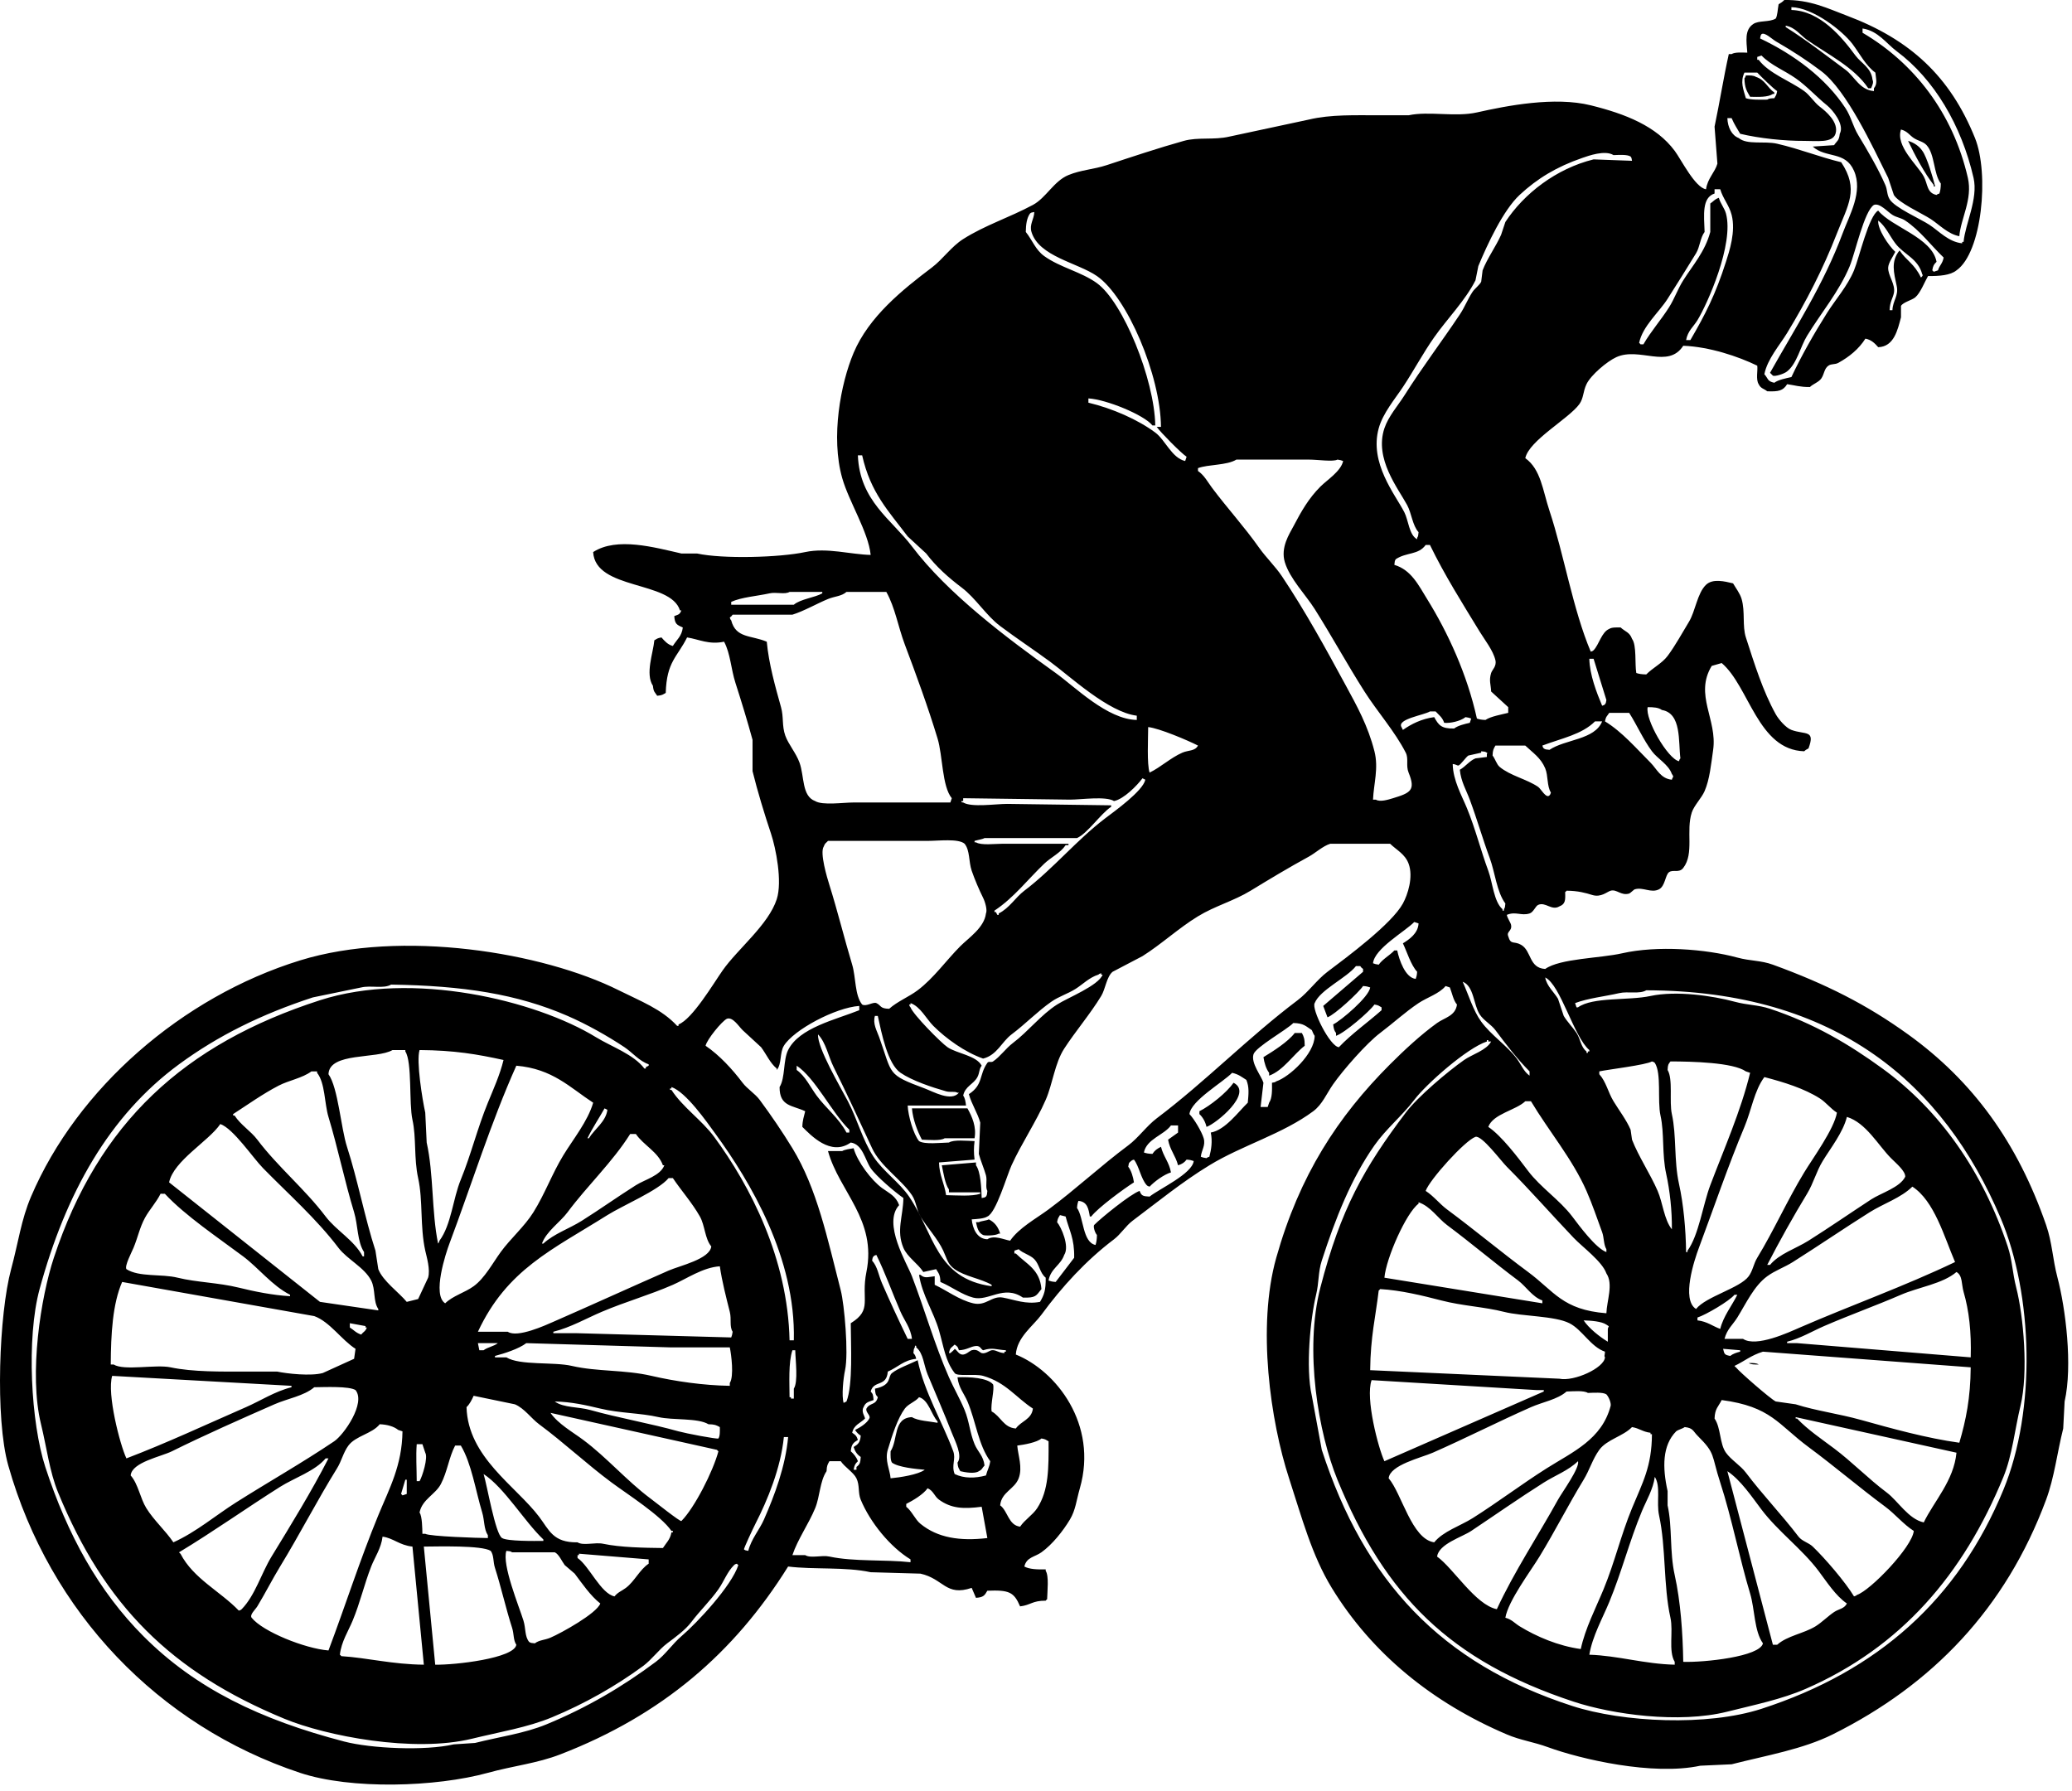 <?xml version="1.0" encoding="UTF-8" standalone="no"?>
<!DOCTYPE svg PUBLIC "-//W3C//DTD SVG 1.1//EN" "http://www.w3.org/Graphics/SVG/1.1/DTD/svg11.dtd">
<svg width="100%" height="100%" viewBox="0 0 288 249" version="1.1" xmlns="http://www.w3.org/2000/svg" xmlns:xlink="http://www.w3.org/1999/xlink" xml:space="preserve" xmlns:serif="http://www.serif.com/" style="fill-rule:evenodd;clip-rule:evenodd;stroke-linejoin:round;stroke-miterlimit:1.414;">
    <g transform="matrix(1,0,0,1,-655.824,-335.34)">
        <path d="M776.845,412.473C776.514,409.256 773.824,405.082 772.889,401.794C771.275,396.11 772.671,388.655 774.471,384.391C776.594,379.364 781.244,375.625 785.35,372.525C786.875,371.374 788.049,369.618 789.703,368.57C792.75,366.636 796.106,365.588 799.395,363.823C801.225,362.841 802.31,360.5 804.339,359.67C806.128,358.939 807.804,358.904 809.68,358.286C813.095,357.161 816.849,355.906 820.362,354.924C822.36,354.365 824.517,354.835 826.691,354.33C830.382,353.539 834.076,352.748 837.767,351.957C840.791,351.234 844.175,351.364 847.658,351.364C848.976,351.364 850.296,351.364 851.614,351.364C854.437,350.755 858.107,351.643 861.108,350.968C865.308,350.024 871.913,348.736 876.932,349.979C881.776,351.178 886.044,352.87 888.603,356.308C889.505,357.521 891.437,361.425 892.955,361.647C893.166,360.127 894.199,359.296 894.537,358.087C894.406,356.373 894.273,354.659 894.141,352.945C894.878,349.438 895.4,346.076 896.12,342.859C896.252,342.859 896.384,342.859 896.516,342.859C896.941,342.575 897.961,342.639 898.692,342.661C898.564,341.008 898.309,339.524 899.483,338.705C900.248,338.138 901.785,338.462 902.647,337.914C902.893,337.504 902.906,336.671 903.043,335.936C903.332,335.768 903.609,335.578 903.834,335.343C907.404,335.269 909.917,336.533 912.537,337.519C921.312,340.819 926.878,345.945 930.34,354.527C932.339,359.485 931.324,370.441 927.768,372.919C926.911,373.616 925.364,373.725 923.812,373.71C923.334,374.53 922.757,376.069 922.032,376.676C921.569,377.064 920.335,377.353 920.054,377.863C920.054,378.39 920.054,378.917 920.054,379.445C919.595,381.17 919.092,383.535 916.889,383.598C916.42,383.075 915.954,382.572 915.109,382.411C914.184,383.865 912.872,384.932 911.351,385.773C910.858,386.046 910.399,385.869 909.966,386.169C909.37,386.582 909.399,387.339 908.977,387.949C908.62,388.467 907.844,388.698 907.395,389.136C906.03,389.151 905.309,388.892 904.23,388.74C903.657,389.663 903.043,389.786 901.461,389.728C900.973,389.335 900.57,389.362 900.273,388.74C899.853,388.085 900.173,386.825 900.076,386.169C897.433,384.887 893.459,383.543 889.79,383.4C887.688,386.654 883.702,383.527 880.493,384.982C879.198,385.569 876.946,387.473 876.34,388.74C875.841,389.781 875.957,390.665 875.351,391.509C873.898,393.529 868.354,396.554 867.834,399.024C870.003,400.573 870.256,403.507 871.197,406.341C873.209,412.404 874.449,420.053 876.932,425.92C877.28,425.795 877.124,425.882 877.328,425.722C878.094,424.935 878.436,423.193 879.504,422.756C879.838,422.53 880.473,422.545 881.086,422.558C881.711,423.138 882.347,423.215 882.669,424.14C883.335,425.018 883.039,427.665 883.263,428.886C883.634,429.016 884.036,429.074 884.648,429.084C885.546,428.171 886.844,427.545 887.615,426.513C888.704,425.056 889.647,423.302 890.583,421.767C891.484,420.287 891.729,417.801 892.956,416.625C893.894,415.726 895.555,416.15 896.714,416.427C897.09,417.083 897.671,417.809 897.902,418.603C898.416,420.374 897.976,422.338 898.495,423.943C899.698,427.665 900.866,431.422 902.648,434.622C903.034,435.314 904.039,436.509 904.825,436.798C906.738,437.502 908.183,436.733 907.198,439.369C906.95,439.497 906.789,439.584 906.605,439.765C900.145,439.577 898.971,430.763 895.132,427.503C894.67,427.635 894.209,427.767 893.747,427.899C891.299,431.917 894.548,435.361 893.945,439.567C893.657,441.574 893.465,443.672 892.757,445.302C892.337,446.269 891.294,447.304 890.977,448.268C890.134,450.838 891.346,453.96 889.79,455.982C889.207,456.739 888.387,456.155 887.811,456.575C887.287,456.96 887.282,458.503 886.426,458.949C885.32,459.525 884.227,458.612 883.064,458.949C882.905,458.995 882.433,459.494 882.273,459.542C881.143,459.878 880.551,458.906 879.703,459.146C879.187,459.291 878.369,460.125 877.131,459.739C876.211,459.452 875.185,459.163 873.57,459.146C873.39,459.36 873.586,459.163 873.373,459.343C873.422,460.486 873.395,461.008 872.582,461.321C871.483,461.981 870.646,460.65 869.614,461.124C869.24,461.296 868.976,462.14 868.426,462.311C867.259,462.675 866.486,461.984 865.262,462.509C865.373,463.014 865.791,463.571 865.856,463.894C866.032,464.779 865.189,464.789 865.46,465.475C865.825,466.745 866.224,466.09 867.24,466.662C868.722,467.496 868.31,469.897 870.602,470.024C872.664,468.56 878.228,468.545 881.284,467.849C886.178,466.735 892.924,467.25 897.305,468.441C899.114,468.933 900.583,468.823 902.249,469.43C909.652,472.128 915.273,474.967 921.041,479.121C930.032,485.597 936.24,494.124 940.228,505.621C941.088,508.102 941.109,510.272 941.81,512.938C942.932,517.204 943.931,525.152 942.799,530.144C942.734,531.396 942.667,532.649 942.602,533.901C941.769,537.212 941.376,540.696 940.228,543.79C934.611,558.919 924.413,569.523 910.558,576.421C906.41,578.486 901.391,579.333 896.514,580.574C895.063,580.639 893.613,580.706 892.162,580.772C885.544,582.192 875.536,579.859 870.997,578.201C868.924,577.443 867.205,577.25 865.261,576.421C854.938,572.021 846.528,565.204 840.932,556.052C838.162,551.522 836.784,546.304 834.998,540.823C832.41,532.89 830.523,519.733 833.217,510.17C836.446,498.707 841.754,490.566 849.041,483.274C851.001,481.314 853.321,479.157 855.568,477.539C856.606,476.792 858.133,476.563 858.338,474.969C857.836,474.409 857.647,473.337 857.349,472.595C857.152,472.531 856.953,472.464 856.755,472.398C855.87,473.474 854.175,473.984 852.997,474.771C851.143,476.011 849.456,477.569 847.656,478.925C845.775,480.341 842.51,484.072 841.129,486.044C840.211,487.354 839.623,488.861 838.36,489.801C834.102,492.965 828.487,494.53 823.92,497.317C820.124,499.632 816.737,502.405 813.239,505.03C812.314,505.723 811.593,506.902 810.667,507.6C806.809,510.512 803.447,514.173 800.58,518.081C799.434,519.643 797.181,521.2 797.019,523.619C802.628,525.88 808.467,533.312 805.92,542.209C805.432,543.91 805.336,545.222 804.535,546.56C803.57,548.168 802.088,550.03 800.579,551.109C799.65,551.773 798.513,551.769 798.205,553.087C798.916,553.466 799.946,553.506 801.172,553.483C801.172,553.548 801.172,553.615 801.172,553.68C801.645,554.406 801.397,556.535 801.37,557.636C801.155,557.816 801.353,557.62 801.172,557.833C799.304,557.819 799.077,558.457 797.612,558.624C796.757,556.62 796.077,556.33 793.061,556.449C792.677,557.12 792.514,557.365 791.479,557.437C791.282,556.975 791.083,556.514 790.885,556.053C787.27,557.279 787.012,554.8 783.765,554.074C781.457,554.008 779.15,553.942 776.842,553.877C773.345,553.112 768.964,553.531 765.369,553.086C757.853,565.135 747.823,573.739 733.721,579.191C730.439,580.46 727.254,580.765 723.634,581.761C716.392,583.754 704.61,584.116 697.524,581.761C677.889,575.235 662.753,559.488 656.974,539.043C655.117,532.473 655.7,517.93 657.37,511.752C658.391,507.975 658.759,504.903 660.14,501.666C666.55,486.632 681.107,473.911 697.524,468.837C711.635,464.476 731.254,467.703 741.832,472.99C744.863,474.505 747.783,475.594 749.941,477.934C750.006,477.934 750.073,477.934 750.139,477.934C750.139,477.868 750.139,477.801 750.139,477.736C752.065,476.989 754.991,472.045 756.271,470.22C758.359,467.244 762.633,463.888 763.788,460.332C764.591,457.856 763.658,453.214 762.997,451.234C762.089,448.52 761.123,445.363 760.425,442.533C760.425,441.083 760.425,439.632 760.425,438.182C759.755,435.699 758.845,432.735 758.052,430.271C757.414,428.291 757.362,426.208 756.469,424.536C754.342,424.981 753.003,424.207 751.326,423.943C749.948,426.711 748.487,427.29 748.359,431.656C747.907,431.898 747.914,431.979 747.172,432.052C746.834,431.513 746.67,431.558 746.578,430.667C745.488,429.004 746.61,426.135 746.776,424.339C747.189,424.117 747.138,424.055 747.764,423.943C748.179,424.411 748.636,424.952 749.347,425.13C749.868,424.266 750.589,423.794 750.732,422.559C749.932,422.209 749.619,422.106 749.544,420.977C750.12,420.745 750.284,420.797 750.533,420.186C750.468,420.186 750.401,420.186 750.336,420.186C749.053,416.026 738.576,417.391 738.27,412.078C741.559,409.94 746.809,411.431 750.534,412.276C751.259,412.276 751.984,412.276 752.71,412.276C756.271,413.053 764.166,412.841 767.742,412.078C770.79,411.428 774.046,412.412 776.845,412.473ZM904.822,336.333C904.822,336.465 904.822,336.597 904.822,336.729C908.869,336.847 911.873,340.556 913.723,343.058C914.516,344.13 915.917,344.74 916.096,346.42C916.272,346.795 916.101,347.111 915.899,347.607C915.767,347.607 915.635,347.607 915.503,347.607C913.57,344.702 909.858,342.891 906.998,340.883C906.046,340.215 905.399,339.172 904.03,338.905C904.03,338.971 904.03,339.037 904.03,339.103C906.871,340.889 909.629,343.03 912.339,345.036C913.606,345.974 914.311,347.843 916.294,348.003C916.294,347.871 916.294,347.739 916.294,347.607C916.817,346.953 916.585,346.386 916.492,345.432C915.178,344.495 914.302,342.773 913.327,341.476C911.958,339.652 907.862,336.415 904.822,336.333ZM914.712,339.3C914.712,339.497 914.712,339.696 914.712,339.893C921.801,344.056 927.26,350.954 929.35,360.065C930.033,363.043 928.357,365.722 928.163,368.173C926.597,367.88 925.378,366.57 924.206,365.8C923.009,365.012 919.709,363.528 919.063,362.438C918.799,361.646 918.536,360.855 918.272,360.064C916.123,355.738 912.523,347.912 908.975,345.231C906.926,343.684 904.98,342.431 902.645,341.078C902.154,340.793 901.105,339.764 900.667,340.089C900.519,340.301 900.549,340.276 900.47,340.682C905.185,342.928 909.578,346.173 912.338,350.373C913.122,351.567 913.367,352.892 914.118,354.13C915.396,356.241 916.873,358.752 917.876,361.051C918.189,361.768 918.073,362.365 918.47,363.029C919.163,364.191 922.724,365.747 924.008,366.589C925.331,367.456 926.659,368.972 928.558,369.16C928.558,369.094 928.558,369.028 928.558,368.962C928.624,368.962 928.69,368.962 928.755,368.962C928.972,366.477 930.809,362.974 930.14,360.063C928.462,352.753 924.644,346.32 919.458,342.462C918.018,341.392 916.875,339.627 914.712,339.3ZM895.921,351.759C895.964,353.038 896.54,354.172 897.503,354.528C898.67,355.513 901.064,354.906 902.844,355.319C906.048,356.062 908.732,357.167 911.745,357.89C914.249,361.678 912.707,363.786 911.151,367.778C909.225,372.719 906.881,377.262 904.228,381.621C903.208,383.297 901.481,385.244 901.063,387.356C901.598,387.937 901.447,388.345 902.448,388.543C902.981,388.131 904.094,387.914 904.822,387.752C906.223,384.766 907.99,381.669 909.766,378.852C910.969,376.946 912.616,375.111 913.524,372.919C914.245,371.184 915.587,365.289 916.887,364.613C918.75,366.912 924.373,368.345 924.997,371.733C924.623,372.092 924.518,372.255 924.403,372.92C924.617,373.1 924.42,372.904 924.601,373.117C924.799,373.052 924.997,372.986 925.194,372.92C925.439,372.149 925.812,372.027 925.985,371.14C924.241,369.472 922.68,367.351 920.644,365.998C920.053,365.604 919.468,365.585 918.864,365.207C918.159,364.764 917.102,363.516 916.293,363.823C914.946,364.66 913.694,370.476 912.931,372.327C911.493,375.813 908.92,378.867 906.997,382.017C906.06,383.552 905.6,385.875 904.227,386.961C903.812,387.314 902.52,387.707 902.248,387.555C902.076,387.408 902.025,387.305 901.852,387.159C905.378,380.871 909.305,374.874 911.941,367.778C912.891,365.216 914.803,362.005 913.522,359.076C912.304,356.288 909.629,357.379 907.787,355.714C908.776,355.648 909.765,355.582 910.754,355.516C911.161,354.905 911.439,354.937 911.545,353.934C912.253,352.645 910.529,350.592 909.765,349.978C908.302,348.803 906.977,347.312 905.413,346.221C903.842,345.123 901.975,344.408 900.666,343.057C900.469,343.122 900.27,343.188 900.073,343.254C900.073,343.386 900.073,343.518 900.073,343.65C900.138,343.65 900.204,343.65 900.27,343.65C901.7,345.557 904.651,346.59 906.6,348.001C907.387,348.57 908.005,349.589 908.776,350.176C909.531,350.751 911.466,352.32 910.952,353.934C910.532,355.251 908.32,354.912 906.6,354.923C903.895,354.94 900.349,354.572 897.699,353.934C897.28,353.211 896.874,352.613 896.512,351.758C896.316,351.759 896.119,351.759 895.921,351.759ZM898.295,345.431C897.68,346.736 898.145,347.76 898.492,348.991C899.206,349.236 900.447,349.203 901.46,349.189C901.716,349.016 901.947,349.012 902.448,348.991C902.67,348.577 902.732,348.629 902.844,348.002C902.242,347.6 900.636,346.013 900.075,345.431C899.481,345.431 898.888,345.431 898.295,345.431ZM898.492,345.826C899.067,345.814 899.574,345.816 899.877,346.023C901.178,346.435 901.467,347.516 902.448,348.199C902.448,348.265 902.448,348.331 902.448,348.397C902.382,348.397 902.316,348.397 902.25,348.397C901.569,348.872 900.242,348.816 899.085,348.793C898.625,348.007 898.318,347.545 898.295,346.222C898.454,346.02 898.365,346.167 898.492,345.826ZM920.053,353.341C919.266,355.646 922.343,358.272 923.218,359.867C923.785,360.903 923.623,362.171 924.998,362.438C925.2,362.279 925.052,362.368 925.394,362.24C925.523,361.869 925.582,361.467 925.591,360.856C924.559,359.471 924.778,356.801 923.613,355.517C923.16,355.017 922.419,354.919 921.833,354.528C921.203,354.107 920.965,353.588 920.053,353.341ZM921.042,354.923C921.856,355.153 922.599,355.665 923.021,356.307C923.655,357.144 924.532,360.134 924.801,361.251C924.735,361.251 924.668,361.251 924.603,361.251C924.603,361.185 924.603,361.119 924.603,361.053C923.34,359.454 921.922,356.796 921.042,354.923ZM882.668,357.691C882.594,357.281 882.62,357.311 882.471,357.098C882.013,356.793 880.867,356.876 880.097,356.9C878.908,356.16 876.622,356.993 875.745,357.296C872.193,358.522 869.5,360.149 867.042,362.438C864.779,364.544 862.571,369.27 861.306,372.326C861.174,372.985 861.042,373.644 860.91,374.304C859.503,377.101 856.948,379.686 855.174,382.215C853.586,384.479 852.343,386.846 850.822,389.137C849.714,390.806 848.037,392.775 847.46,394.872C846.128,399.708 849.737,404.048 851.021,406.54C851.607,407.678 851.674,409.71 852.801,410.298C852.801,410.232 852.801,410.166 852.801,410.1C852.959,409.867 852.953,409.768 852.998,409.309C852.154,408.387 852.029,406.69 851.416,405.551C850.145,403.193 846.834,399.111 848.251,394.872C848.806,393.211 850.15,391.699 851.021,390.323C853.492,386.411 856.244,382.786 858.735,379.05C859.445,377.986 859.817,376.937 860.515,375.886C860.792,375.468 861.494,374.948 861.703,374.502C861.768,373.975 861.834,373.447 861.9,372.92C862.521,371.291 863.777,369.555 864.471,367.976C864.668,367.382 864.867,366.789 865.064,366.196C867.632,362.26 872.138,358.771 877.328,357.494C879.107,357.56 880.888,357.626 882.668,357.691ZM894.141,361.647C894.141,361.845 894.141,362.043 894.141,362.24C892.365,362.818 892.671,365.226 892.756,367.58C892.145,368.393 892.106,369.661 891.569,370.547C890.304,372.633 888.975,374.714 887.613,376.876C886.452,378.718 884.131,380.672 883.657,383.006C883.871,383.186 883.674,382.99 883.854,383.204C883.987,383.204 884.119,383.204 884.25,383.204C885.293,381.396 886.724,379.785 887.81,378.062C888.598,376.813 889.001,375.555 889.789,374.305C891.113,372.204 892.804,370.343 893.547,367.581C893.547,366.263 893.547,364.944 893.547,363.626C894.021,363.318 894.126,363.048 894.735,362.835C894.968,363.655 895.522,364.271 895.724,365.01C896.88,369.254 893.12,377.625 891.767,379.842C891.208,380.757 890.419,381.323 890.185,382.611C890.383,382.611 890.581,382.611 890.779,382.611C892.876,379.007 894.271,376.278 895.724,371.734C896.189,370.28 897.113,367.539 896.515,365.208C896.167,363.855 895.286,362.907 894.932,361.648C894.668,361.647 894.405,361.647 894.141,361.647ZM807.108,390.719C807.108,390.917 807.108,391.115 807.108,391.312C810.462,392.115 813.954,393.649 816.404,395.465C817.791,396.492 818.703,399.007 820.558,399.421C820.624,399.223 820.69,399.025 820.756,398.827C819.983,398.323 817.137,395.437 816.602,394.674C816.8,394.674 816.998,394.674 817.196,394.674C817.126,387.477 812.484,376.612 808.295,373.711C805.606,371.848 800.222,371.002 799.196,367.58C798.882,366.529 799.546,365.842 799.592,364.811C799.182,364.885 799.211,364.859 798.999,365.009C798.548,365.62 798.415,366.552 798.404,367.58C799.342,368.756 799.754,370.067 800.976,370.942C803.202,372.536 806.129,373.125 808.294,374.699C811.948,377.356 816.281,388.056 816.403,394.475C816.271,394.475 816.139,394.475 816.007,394.475C814.859,393.009 809.567,390.851 807.108,390.719ZM916.888,365.998C916.774,367.178 918.326,369.477 919.262,370.349C918.991,370.922 918.307,371.85 918.273,372.524C918.216,373.634 919.328,374.842 919.064,376.084C918.908,376.821 918.501,377.311 918.471,378.458C918.602,378.458 918.734,378.458 918.866,378.458C918.907,377.124 919.755,376.472 919.46,375.096C919.066,373.26 918.61,371.662 919.856,370.152C920.832,371.612 921.891,371.954 922.824,373.909C923.038,373.729 922.841,373.925 923.022,373.711C923.071,373.519 923.176,373.636 923.022,373.513C922.445,371.252 920.453,370.74 919.263,369.162C918.485,368.133 917.906,366.772 916.888,365.998ZM775.064,398.629C775.313,404.953 779.754,407.549 782.581,411.286C787.567,417.878 795.751,424.008 802.559,428.887C805.265,430.826 809.717,435.328 813.833,435.413C813.833,435.216 813.833,435.018 813.833,434.82C809.878,434.342 804.607,429.389 801.768,427.304C799.449,425.603 797.137,424.081 794.844,422.361C792.886,420.89 791.459,418.5 789.504,417.021C787.67,415.634 785.946,414.111 784.56,412.275C783.702,411.484 782.845,410.692 781.988,409.901C779.325,406.372 776.823,403.834 775.659,398.629C775.46,398.629 775.263,398.629 775.064,398.629ZM827.68,399.223C826.321,400.05 823.771,399.871 822.339,400.41C822.339,400.542 822.339,400.674 822.339,400.806C823.234,401.423 823.667,402.312 824.318,403.179C826.412,405.974 828.771,408.545 830.844,411.485C831.78,412.811 833.106,414.089 834.009,415.441C837.289,420.353 840.021,425.346 842.91,430.669C844.431,433.47 845.961,436.208 846.866,439.767C847.466,442.124 846.76,444.294 846.668,446.491C846.8,446.491 846.932,446.491 847.064,446.491C847.632,446.856 848.816,446.482 849.438,446.293C851.905,445.545 852.613,445.174 851.614,442.733C851.211,441.747 851.65,440.813 851.218,439.964C849.73,437.036 847.241,434.229 845.482,431.46C843.044,427.624 840.983,423.834 838.559,419.99C837.323,418.028 835.093,415.774 834.405,413.464C833.798,411.421 835.051,409.552 835.593,408.52C836.728,406.354 837.73,404.61 839.351,402.982C840.287,402.043 842.199,400.857 842.516,399.422C842.216,399.316 842.181,399.289 841.725,399.224C841.132,399.555 838.975,399.224 837.768,399.224C834.405,399.223 831.042,399.223 827.68,399.223ZM853.986,411.089C852.962,412.51 851.316,412.075 849.833,413.067C849.675,413.3 849.681,413.399 849.636,413.858C851.981,414.547 853.009,416.706 854.185,418.604C857.105,423.318 859.751,429.083 861.108,435.216C861.45,435.334 861.732,435.392 862.296,435.413C863.006,434.919 864.61,434.641 865.461,434.425C865.461,434.161 865.461,433.898 865.461,433.634C864.671,432.92 863.861,432.183 863.086,431.458C863.05,430.49 862.757,429.949 863.086,428.887C863.232,428.423 863.875,427.953 863.681,427.108C863.37,425.755 862.175,424.252 861.504,423.153C859.07,419.164 856.616,415.28 854.582,411.09C854.383,411.089 854.185,411.089 853.986,411.089ZM765.569,417.615C764.916,418.005 763.724,417.608 762.8,417.812C761.043,418.201 758.917,418.34 757.459,418.999C757.459,419.131 757.459,419.263 757.459,419.395C760.359,419.395 763.262,419.395 766.162,419.395C767.094,418.599 769.065,418.414 770.118,417.813C770.118,417.748 770.118,417.681 770.118,417.616C768.604,417.615 767.086,417.615 765.569,417.615ZM773.481,417.615C772.785,418.235 771.878,418.206 770.91,418.603C769.396,419.224 767.533,420.299 765.965,420.779C763.197,420.779 760.427,420.779 757.658,420.779C757.486,421.014 757.495,421.001 757.262,421.175C757.386,421.522 757.3,421.366 757.459,421.571C758.108,424.08 760.221,423.613 762.403,424.537C762.675,427.579 763.61,430.869 764.382,433.635C764.775,435.04 764.484,436.199 764.976,437.59C765.401,438.789 766.47,440.001 766.955,441.348C767.646,443.273 767.254,446 769.13,446.688C770.138,447.316 773.04,446.885 774.471,446.885C778.954,446.885 783.439,446.885 787.922,446.885C787.987,446.688 788.054,446.489 788.119,446.291C786.753,444.644 786.868,440.376 786.141,437.985C784.789,433.539 783.164,429.11 781.591,424.932C780.643,422.411 780.246,419.803 779.02,417.616C777.175,417.615 775.328,417.615 773.481,417.615ZM876.734,426.909C876.78,429.127 877.749,431.614 878.514,433.435C878.861,433.311 878.706,433.398 878.91,433.238C879.058,433.025 879.029,433.05 879.107,432.645C878.514,430.733 877.92,428.821 877.327,426.909C877.13,426.909 876.932,426.909 876.734,426.909ZM884.844,433.634C884.462,435.318 887.637,440.831 889.197,441.149C889.321,440.802 889.234,440.958 889.394,440.753C889.092,438.436 889.581,434.492 886.823,434.029C886.35,433.68 885.68,433.635 884.844,433.634ZM854.581,434.228C853.768,434.739 849.964,435.28 850.624,436.403C850.69,436.535 850.757,436.667 850.822,436.799C851.987,435.983 853.407,435.259 855.174,435.02C855.766,436.108 856.15,436.646 857.944,436.602C858.457,436.199 859.404,435.971 860.12,435.811C860.186,435.613 860.252,435.415 860.317,435.217C860.017,435.112 859.982,435.083 859.526,435.02C858.8,435.603 857.346,435.897 856.559,435.811C856.317,435.057 855.836,434.738 855.372,434.229C855.108,434.228 854.845,434.228 854.581,434.228ZM879.503,434.425C879.2,434.912 879.05,434.875 878.91,435.612C881.28,437.047 883.309,439.418 885.24,441.347C886.106,442.213 886.638,443.571 888.206,443.72C888.331,443.373 888.245,443.528 888.404,443.324C888.279,442.977 888.366,443.132 888.206,442.928C887.747,441.597 886.221,440.819 885.437,439.764C884.225,438.131 883.378,436.164 882.272,434.424C881.35,434.425 880.427,434.425 879.503,434.425ZM877.525,435.611C875.695,437.44 872.882,437.957 870.206,438.973C870.331,439.32 870.245,439.164 870.404,439.369C870.637,439.527 870.737,439.521 871.196,439.566C873.384,438.088 877.5,438.182 878.514,435.611C878.185,435.611 877.855,435.611 877.525,435.611ZM815.416,436.402C815.41,438.012 815.228,441.574 815.613,442.73C817.15,441.992 818.53,440.673 820.163,439.961C821.018,439.589 821.915,439.778 822.339,438.973C820.951,438.262 816.955,436.563 815.416,436.402ZM863.68,438.974C863.422,439.452 863.324,439.535 863.284,440.358C863.646,440.796 863.841,441.582 864.272,441.94C865.766,443.179 867.999,443.619 869.613,444.71C870.009,444.977 870.726,446.379 871.196,445.897C871.354,445.695 871.266,445.842 871.393,445.501C870.824,444.609 871.034,443.172 870.602,442.139C869.989,440.67 868.89,439.981 867.832,438.975C866.448,438.974 865.063,438.974 863.68,438.974ZM857.745,441.545C857.789,443.819 859.002,445.918 859.724,447.676C860.914,450.574 861.654,453.586 862.691,456.376C863.291,457.989 863.46,460.695 864.669,461.716C864.669,461.781 864.669,461.848 864.669,461.914C864.735,461.914 864.801,461.914 864.867,461.914C864.867,461.848 864.867,461.781 864.867,461.716C865.025,461.484 865.02,461.384 865.064,460.926C863.849,459.286 863.634,456.611 862.888,454.597C861.912,451.963 861.148,449.264 860.119,446.489C859.625,445.158 858.9,443.995 858.734,442.337C859.505,441.905 860.095,441.077 860.91,440.754C861.437,440.689 861.966,440.622 862.492,440.557C862.492,440.425 862.492,440.293 862.492,440.161C862.542,439.97 862.647,440.086 862.492,439.963C862.26,439.804 862.16,439.811 861.702,439.766C861.702,439.831 861.702,439.898 861.702,439.963C861.107,440.095 860.514,440.227 859.921,440.359C859.598,440.55 858.82,441.701 858.536,441.744C858.354,441.771 858.135,441.544 857.745,441.545ZM814.624,443.521C813.879,444.519 812.036,446.415 810.668,446.686C809.519,445.972 806.142,446.488 804.537,446.488C799.592,446.423 794.645,446.356 789.702,446.29C789.702,446.423 789.702,446.554 789.702,446.686C789.636,446.686 789.569,446.686 789.504,446.686C789.309,446.885 789.698,446.881 789.702,446.883C790.851,447.598 794.229,447.08 795.834,447.08C800.647,447.146 805.46,447.213 810.273,447.278C810.273,447.344 810.273,447.411 810.273,447.476C808.787,448.471 807.002,451.17 805.525,451.827C801.241,451.827 796.954,451.827 792.668,451.827C792.403,452.002 791.592,452.116 791.284,452.223C791.284,452.289 791.284,452.355 791.284,452.421C791.349,452.421 791.416,452.421 791.481,452.421C792.207,452.876 794.152,452.618 795.24,452.618C798.272,452.618 801.306,452.618 804.339,452.618C804.339,452.683 804.339,452.75 804.339,452.816C804.208,452.816 804.075,452.816 803.943,452.816C803.202,453.92 801.924,454.485 800.976,455.386C798.702,457.55 796.723,460.156 794.053,461.912C794.053,461.977 794.053,462.044 794.053,462.11C794.118,462.11 794.185,462.11 794.25,462.11C794.315,462.242 794.382,462.374 794.448,462.506C794.513,462.506 794.58,462.506 794.645,462.506C794.645,462.44 794.645,462.374 794.645,462.308C796.157,461.541 796.942,460.1 798.206,459.144C802.2,456.121 805.499,452.071 809.48,449.058C810.754,448.093 814.702,445.27 815.019,443.718C814.889,443.653 814.757,443.588 814.624,443.521ZM770.91,452.224C770.6,452.58 770.521,452.477 770.317,453.015C769.749,453.882 770.796,457.364 771.108,458.354C772.209,461.848 773.204,465.876 774.273,469.429C774.802,471.19 774.617,473.667 775.658,474.967C776.225,475.3 777.195,474.564 777.636,474.769C778.318,475.086 778.103,475.54 779.416,475.56C780.556,474.538 782.163,473.9 783.372,472.99C785.623,471.295 787.326,468.844 789.306,466.859C790.466,465.698 792.638,464.274 792.867,462.31C793.085,461.86 792.763,460.717 792.471,460.134C791.94,459.074 791.286,457.539 790.888,456.376C790.451,455.096 790.659,453.56 789.9,452.619C789.023,451.867 786.301,452.223 784.757,452.223C780.142,452.224 775.525,452.224 770.91,452.224ZM790.888,504.829C791.011,506.094 791.613,507.552 793.064,507.598C793.997,506.971 795.399,507.664 796.23,507.795C797.449,506.015 799.832,504.732 801.57,503.445C805.35,500.646 808.823,497.389 812.647,494.545C814.055,493.498 815.201,491.845 816.603,490.788C823.432,485.64 829.36,479.512 836.185,474.373C837.671,473.255 838.857,471.536 840.339,470.418C843.091,468.343 849.255,463.778 850.822,460.926C851.493,459.705 852.3,457.226 851.613,455.388C851.114,454.052 849.974,453.515 849.042,452.619C846.273,452.619 843.503,452.619 840.734,452.619C839.713,452.924 838.65,453.917 837.766,454.398C834.911,455.959 832.337,457.509 829.657,459.145C827.313,460.575 824.701,461.263 822.339,462.705C819.656,464.341 817.278,466.568 814.624,468.242C813.24,468.968 811.855,469.692 810.471,470.418C809.626,471.123 809.478,472.813 808.888,473.78C807.342,476.32 805.313,478.678 803.745,481.097C802.431,483.126 802.146,485.988 801.174,488.216C799.827,491.304 797.814,494.272 796.427,497.314C795.753,498.792 794.282,503.921 793.064,504.433C792.612,504.734 791.546,504.796 790.888,504.829ZM852.404,463.496C851.066,464.853 846.873,467.188 846.668,469.231C846.969,469.337 847.003,469.365 847.46,469.428C848.019,468.637 848.976,468.151 849.636,467.45C849.768,467.45 849.9,467.45 850.032,467.45C850.299,468.743 851.147,471.256 852.603,471.405C852.713,471.089 852.761,470.93 852.801,470.417C851.923,469.467 851.392,467.653 850.822,466.461C851.708,465.918 852.93,465.081 852.998,463.693C852.801,463.628 852.603,463.562 852.404,463.496ZM844.295,469.627C842.989,471.284 839.307,472.912 838.559,474.769C838.08,475.563 840.662,480.792 841.921,480.9C843.688,479.038 845.937,477.462 847.856,475.758C847.856,475.626 847.856,475.494 847.856,475.362C847.442,475.139 847.494,475.078 846.867,474.966C846.173,475.96 842.715,478.929 841.526,479.317C841.526,479.185 841.526,479.053 841.526,478.922C841.26,478.588 841.203,478.3 841.13,477.734C842.234,477.191 846.132,473.9 846.273,472.591C845.956,472.482 845.798,472.434 845.285,472.394C844.69,473.296 841.345,476.389 840.34,476.745C840.143,476.219 839.944,475.691 839.746,475.163C841.592,473.581 843.438,471.999 845.285,470.417C845.285,470.285 845.285,470.153 845.285,470.021C845.05,469.85 845.062,469.859 844.889,469.625C844.69,469.627 844.492,469.627 844.295,469.627ZM790.098,489.009C787.394,489.009 784.691,489.009 781.988,489.009C782.053,490.448 782.788,493.004 783.57,493.952C784.33,494.445 786.583,494.177 787.724,494.15C788.381,493.719 790.267,493.926 791.285,493.952C791.167,494.896 791.168,495.579 791.285,496.522C789.637,496.654 787.988,496.787 786.34,496.918C786.387,498.717 787.09,499.825 787.329,501.466C788.822,501.491 790.918,501.664 792.076,501.269C792.076,501.203 792.076,501.136 792.076,501.072C790.626,501.072 789.175,501.072 787.724,501.072C787.724,500.939 787.724,500.807 787.724,500.676C787.169,499.889 786.953,498.344 786.735,497.315C788.318,497.183 789.9,497.051 791.482,496.919C791.482,497.051 791.482,497.183 791.482,497.315C792.141,498.239 792.226,500.445 792.274,501.864C792.684,501.791 792.654,501.815 792.867,501.666C793.026,501.433 793.02,501.333 793.064,500.875C792.75,500.351 793.072,499.456 792.867,498.699C792.654,497.907 792.078,496.545 791.879,495.732C791.944,494.282 792.011,492.832 792.076,491.381C791.712,490.04 790.864,488.814 790.494,487.426C792.52,486.103 791.879,484.754 793.064,483.075C793.255,482.804 793.567,483.07 793.856,482.877C794.841,482.218 795.617,481.066 796.625,480.307C798.728,478.722 800.518,476.393 802.758,474.967C804.256,474.013 808.508,472.345 809.087,470.814C809.021,470.814 808.955,470.814 808.889,470.814C808.889,470.749 808.889,470.682 808.889,470.616C808.543,470.741 808.698,470.654 808.494,470.814C807.24,471.201 806.324,472.162 805.329,472.792C804.213,473.498 803.037,473.825 801.966,474.571C800.045,475.91 798.347,477.684 796.428,479.121C795.05,480.153 794.42,481.998 792.472,482.482C789.942,481.599 787.307,479.691 785.549,477.934C784.588,476.973 783.757,475.256 782.384,474.769C782.384,474.834 782.384,474.901 782.384,474.967C782.319,474.967 782.252,474.967 782.186,474.967C782.311,475.314 782.225,475.158 782.384,475.363C782.754,476.367 786.607,480.276 787.527,480.9C788.855,481.8 791.53,482.043 792.275,483.471C791.9,483.94 791.999,484.456 791.681,485.053C791.149,486.056 789.979,486.306 789.703,487.623C789.955,487.969 790.035,488.459 790.098,489.009ZM870.603,471.209C870.815,472.415 871.842,473.252 872.383,474.176C872.647,474.967 872.91,475.758 873.174,476.548C873.638,477.339 874.466,478.174 874.954,478.923C875.523,479.794 875.54,480.866 876.339,481.492C876.339,481.558 876.339,481.625 876.339,481.69C876.404,481.69 876.471,481.69 876.536,481.69C876.536,481.625 876.536,481.558 876.536,481.492C876.602,481.492 876.668,481.492 876.734,481.492C876.734,481.427 876.734,481.361 876.734,481.295C874.573,479.465 872.742,472.232 870.603,471.209ZM859.13,471.802C859.923,473.557 860.596,475.82 861.702,477.34C863.06,479.209 865.265,480.65 866.645,482.482C867.249,483.284 867.603,484.28 868.425,484.855C868.425,484.657 868.425,484.459 868.425,484.262C866.7,482.527 865.15,480.501 863.679,478.527C863.097,477.746 862.049,477.185 861.502,476.351C860.634,475.023 860.704,472.4 859.13,471.802ZM710.186,472.198C709.139,472.81 707.357,472.274 706.033,472.593C703.791,473.055 701.549,473.516 699.307,473.979C692.183,476.305 686.132,479.293 680.713,483.273C670.992,490.412 664.961,501.201 661.328,514.52C659.463,521.36 660.131,533.14 662.119,539.241C665.191,548.659 669.537,556.54 675.768,562.775C683.041,570.055 692.013,574.372 703.658,577.409C707.384,578.382 714.908,578.731 718.888,577.805C719.877,577.74 720.867,577.673 721.856,577.608C725.222,576.755 728.691,576.292 731.746,575.037C737.423,572.703 742.4,569.753 746.976,566.335C748.304,565.344 749.286,563.843 750.537,562.775C752.759,560.879 757.516,555.769 758.449,552.887C758.235,552.707 758.432,552.902 758.251,552.689C757.904,552.813 758.059,552.727 757.855,552.887C756.905,553.819 756.461,555.135 755.68,556.248C754.567,557.83 753.11,559.224 751.921,560.797C751.066,561.928 749.703,562.9 748.559,563.763C747.377,564.655 746.401,566.041 745.196,566.927C741.435,569.69 737.092,572.161 732.537,574.047C729.12,575.462 725.317,576.068 721.46,577.013C713.306,579.013 701.134,576.634 695.351,574.245C679.634,567.752 670.346,558.514 663.901,542.8C662.702,539.879 662.315,536.524 661.527,533.308C659.803,526.277 661.508,515.615 663.307,510.169C669.506,491.41 681.424,480.462 700.296,474.373C713.13,470.232 730.254,474.366 738.669,479.515C740.855,480.853 743.881,481.877 745.395,483.867C745.46,483.867 745.527,483.867 745.592,483.867C745.592,483.802 745.592,483.735 745.592,483.669C745.724,483.604 745.856,483.538 745.988,483.472C745.988,483.406 745.988,483.34 745.988,483.274C744.695,482.847 743.693,481.613 742.626,480.901C740.243,479.313 737.372,477.706 734.714,476.549C727.729,473.513 720.241,472.349 710.186,472.198ZM884.646,472.989C883.708,473.549 882.092,473.105 880.887,473.384C878.91,473.843 876.567,474.084 874.755,474.769C874.821,474.967 874.888,475.165 874.953,475.363C875.018,475.363 875.085,475.363 875.151,475.363C877.23,473.88 882.145,474.446 885.239,473.781C888.838,473.007 893.925,473.762 896.909,474.571C898.721,475.063 900.174,475.003 901.853,475.56C907.945,477.584 912.846,480.498 917.48,483.867C925.491,489.689 931.447,498.235 934.886,508.588C935.53,510.525 935.537,512.234 936.073,514.322C937.088,518.282 937.775,526.137 936.667,530.737C935.866,534.061 935.524,537.625 934.294,540.625C928.736,554.172 920.066,564.309 906.8,570.093C903.467,571.545 899.705,572.306 895.92,573.257C889.199,574.946 879.908,573.638 874.558,571.872C857.417,566.217 848.342,557.183 841.723,541.02C839.074,534.553 837.098,523.021 839.349,514.322C842.175,503.399 845.406,497.69 851.217,489.998C852.881,487.796 857.015,484.306 859.326,482.68C860.437,481.9 862.457,481.327 863.084,480.11C862.953,480.11 862.821,480.11 862.689,480.11C862.689,480.044 862.689,479.978 862.689,479.913C862.623,479.913 862.557,479.913 862.491,479.913C862.491,479.978 862.491,480.044 862.491,480.11C859.744,481.001 854.08,486.005 852.403,488.218C850.752,490.402 848.479,492.246 846.865,494.546C843.638,499.148 841.454,504.672 839.547,510.566C839.028,512.168 839.177,513.574 838.755,515.312C837.973,518.544 837.274,525.466 838.162,529.353C838.624,531.858 839.085,534.364 839.547,536.869C845.468,555.11 856.095,566.55 874.36,572.467C881.428,574.757 893.13,575.308 900.668,572.863C916.903,567.596 928.038,557.6 934.295,542.407C938.855,531.334 938.415,515.256 933.899,504.634C925.997,486.05 911.146,473.05 884.646,472.989ZM788.91,526.781C790.62,526.719 793.073,526.84 793.855,527.769C794.085,528.434 793.489,530.495 793.657,531.527C794.939,532.213 795.299,533.769 797.02,533.9C797.74,532.864 799.213,532.657 799.394,531.131C797.042,529.602 795.639,527.484 792.47,526.583C791.334,526.259 788.851,526.714 788.514,526.187C787.22,524.505 787.019,522.609 786.338,520.254C785.608,517.725 783.991,515.338 783.568,512.541C783.634,512.541 783.7,512.541 783.766,512.541C784.356,513.077 784.808,512.833 785.744,512.738C785.744,513.134 785.744,513.53 785.744,513.926C787.467,514.739 789.146,516.034 791.085,516.496C792.904,516.93 793.648,515.408 795.239,515.705C796.913,516.018 798.395,516.673 800.382,516.298C800.957,515.329 801.195,514.666 801.173,512.937C800.351,512.29 800.309,511.104 799.591,510.366C799.013,509.771 798.014,509.558 797.415,508.982C797.218,509.047 797.019,509.114 796.821,509.179C796.821,509.311 796.821,509.443 796.821,509.575C796.887,509.575 796.953,509.575 797.019,509.575C798.48,511.035 800.367,511.783 800.58,514.519C799.83,515.451 799.835,515.759 798.008,515.706C795.331,513.868 793.238,516.273 791.085,515.706C789.496,515.287 788.084,514.179 786.536,513.531C786.514,512.514 786.292,512.343 785.942,511.751C785.348,511.883 784.755,512.015 784.162,512.147C783.398,510.959 781.933,510.066 781.393,508.785C780.379,506.381 781.351,504.45 781.393,501.864C780.242,501.073 777.606,498.834 776.843,497.71C776.068,496.567 775.722,494.379 774.073,494.151C771.282,496.131 768.488,493.094 767.347,491.975C767.368,491.033 767.57,490.553 767.743,489.799C765.934,488.954 764.168,489.147 764.183,486.437C764.991,485.145 764.662,482.715 765.37,481.295C766.912,478.196 771.939,477.088 775.261,475.758C775.261,475.56 775.261,475.362 775.261,475.164C771.968,475.384 766.147,478.475 764.778,480.701C764.185,481.665 764.501,483.264 763.789,484.064C763.789,483.998 763.789,483.931 763.789,483.866C762.861,483.112 762.338,481.864 761.613,480.899C760.756,480.108 759.898,479.317 759.041,478.526C758.452,477.938 757.684,476.665 756.865,476.944C756.177,477.26 754.062,479.853 753.898,480.701C755.837,482.017 757.629,483.973 759.041,485.844C759.682,486.692 760.777,487.358 761.415,488.217C763.004,490.359 764.576,492.671 765.964,494.941C769.402,500.565 770.831,507.498 772.69,514.717C773.182,516.627 773.794,523.436 773.284,525.792C773.034,526.943 772.79,529.388 773.086,530.341C773.218,530.276 773.35,530.209 773.482,530.144C774.401,527.796 774.084,522.315 774.076,519.266C777.149,517.361 775.462,516.042 776.252,512.147C777.73,504.861 772.47,500.977 770.911,495.337C771.57,495.337 772.23,495.337 772.89,495.337C773.211,495.121 774.048,495.022 774.472,494.941C774.993,496.834 776.973,499.418 778.428,500.479C779.437,501.214 780.339,501.576 780.802,502.851C778.46,505.39 781.904,510.96 782.582,512.74C784.406,517.527 785.718,522.214 787.725,526.782C788.353,528.211 789.287,529.833 789.901,531.331C790.558,532.935 790.623,534.475 791.286,536.077C791.729,537.148 792.508,537.666 792.67,539.043C792.329,539.386 792.374,539.594 791.88,539.835C791.281,540.246 789.942,539.98 789.308,539.835C789.066,539.384 788.985,539.39 788.912,538.648C789.645,537.672 788.584,535.676 788.121,534.495C787.088,531.854 785.844,528.983 784.759,526.387C784.223,525.104 784.18,523.423 783.176,522.629C783.176,522.564 783.176,522.497 783.176,522.431C782.977,522.236 782.981,522.626 782.979,522.629C782.82,522.862 782.826,522.962 782.781,523.42C783.031,523.689 783.052,523.77 783.177,524.211C781.405,524.401 780.676,525.37 779.222,525.991C779.057,528.18 777.283,527.126 776.848,528.76C777.174,529.114 777.193,529.257 777.244,529.947C776.565,530.196 776.134,530.234 775.859,530.935C775.478,531.552 776.069,532.263 776.057,532.517C775.401,533.176 774.501,533.385 774.277,534.496C774.726,534.786 774.872,534.911 775.068,535.484C774.444,535.869 774.165,536.093 774.079,537.066C774.493,537.443 774.865,537.856 775.068,538.451C774.694,538.81 774.589,538.973 774.474,539.638C774.606,539.638 774.738,539.638 774.87,539.638C774.87,539.506 774.87,539.374 774.87,539.242C775.346,538.876 775.409,538.68 775.464,537.857C774.961,537.519 774.675,537.12 774.475,536.473C775.099,536.088 775.379,535.865 775.464,534.891C775.103,534.657 774.91,534.457 774.673,534.1C775.325,533.79 776.337,533.167 776.651,532.517C776.909,532.098 776.099,531.658 776.255,531.133C776.743,530.262 777.562,530.72 777.838,529.551C777.511,529.197 777.492,529.054 777.442,528.364C779.874,527.854 779.149,526.724 779.815,526.188C780.643,525.522 782.353,524.919 783.376,524.408C784.28,528.811 786.824,533.013 788.321,537.065C788.724,538.157 788.03,539.014 788.518,540.229C789.84,540.863 791.369,540.827 792.87,540.427C793.056,539.68 793.338,539.315 793.464,538.449C791.788,536.124 791.501,533.004 790.299,530.143C789.837,529.054 789.066,528.231 788.91,526.781ZM777.438,476.548C777.099,477.616 777.716,478.634 778.031,479.515C779.907,484.759 779.051,484.653 784.361,486.635C785.567,487.085 788.04,488.513 789.108,487.229C789.042,487.229 788.976,487.229 788.91,487.229C788.52,486.99 787.925,487.2 787.328,487.032C785.384,486.481 782.622,485.567 780.999,484.46C779.193,483.23 778.363,478.957 777.834,476.549C777.702,476.548 777.57,476.548 777.438,476.548ZM831.042,489.206C831.372,489.206 831.701,489.206 832.031,489.206C832.096,489.009 832.163,488.81 832.228,488.612C832.657,488 832.643,486.887 832.624,485.843C833.035,485.77 833.006,485.795 833.218,485.645C835.031,485.044 838.533,481.832 838.559,479.317C838.402,479.124 838.273,478.774 838.163,478.526C837.328,477.986 837.047,477.566 835.592,477.537C834.624,478.516 830.363,480.874 830.054,481.889C829.674,483.134 831.175,484.933 831.438,485.844C831.307,486.965 831.175,488.084 831.042,489.206ZM835.789,478.923C836.118,478.923 836.448,478.923 836.778,478.923C837.063,479.45 837.173,479.757 837.174,480.701C835.601,481.905 834.195,484.15 832.229,484.854C832.229,484.722 832.229,484.59 832.229,484.458C831.821,483.946 831.547,483.051 831.438,482.283C832.771,481.47 834.85,480.158 835.789,478.923ZM769.525,479.12C769.411,480.985 772.643,486.438 773.679,488.414C774.997,490.929 775.698,493.772 777.24,496.128C778.543,498.116 780.851,499.702 782.184,501.665C785.684,506.813 785.895,513.059 793.657,514.124C793.657,514.058 793.657,513.992 793.657,513.927C792.169,513.062 789.914,512.759 788.514,511.751C787.535,511.047 787.492,510.404 786.932,509.18C786.193,507.563 784.686,505.954 783.767,504.434C783.204,503.5 783.182,502.356 782.58,501.467C781.066,499.235 778.208,497.458 777.041,494.941C775.255,491.086 773.534,487.351 771.701,483.669C770.942,482.142 770.642,480.283 769.525,479.12ZM710.383,481.295C708.21,482.575 701.587,481.568 701.482,484.656C702.82,486.524 703.21,492.137 704.054,494.742C705.547,499.347 706.519,504.591 708.01,509.18C708.142,510.037 708.274,510.894 708.406,511.751C709.057,513.419 711.234,514.945 712.362,516.299C712.889,516.167 713.417,516.035 713.944,515.904C714.406,514.915 714.868,513.925 715.329,512.937C715.663,511.82 715.124,510.041 714.933,509.179C714.186,505.792 714.637,502.244 713.944,499.093C713.337,496.327 713.709,493.505 713.153,490.986C712.648,488.697 713.134,482.997 712.164,481.492C712.164,481.427 712.164,481.361 712.164,481.295C711.57,481.295 710.977,481.295 710.383,481.295ZM714.142,481.295C713.662,482.843 714.529,488.166 714.933,489.997C714.999,491.381 715.065,492.765 715.131,494.15C716.116,498.557 715.8,503.706 716.713,508.191C716.872,507.989 716.783,508.136 716.911,507.795C718.566,505.543 718.763,502.002 719.878,499.292C721.276,495.892 722.174,492.174 723.637,488.612C724.39,486.774 725.312,484.744 725.812,482.678C722.178,481.881 718.999,481.33 714.142,481.295ZM885.438,482.877C884.635,483.368 879.32,484.001 878.12,484.262C878.12,484.393 878.12,484.526 878.12,484.657C879.07,485.699 879.335,487.16 880.098,488.415C880.83,489.62 881.92,491.057 882.472,492.371C882.537,492.832 882.604,493.294 882.669,493.755C883.571,496.087 885.208,498.514 886.23,500.875C886.948,502.533 887.122,504.86 888.208,506.214C888.239,503.617 887.924,500.8 887.418,498.502C886.809,495.737 887.184,492.912 886.626,490.394C886.173,488.342 886.794,484.538 885.835,483.077C885.631,482.916 885.779,483.004 885.438,482.877ZM888.009,482.877C887.711,483.302 887.659,483.259 887.613,484.065C888.391,485.35 887.821,488.445 888.206,490.196C888.874,493.219 888.48,496.642 889.196,499.885C889.831,502.763 890.144,506.207 890.184,509.377C890.25,509.377 890.316,509.377 890.382,509.377C890.382,509.312 890.382,509.246 890.382,509.18C891.944,507.05 892.531,502.766 893.546,500.083C895.43,495.105 897.805,489.746 899.084,484.459C898.887,484.393 898.689,484.328 898.491,484.262C896.722,483.015 890.993,482.884 888.009,482.877ZM727.592,483.471C724.067,491.329 721.358,500.029 718.296,508.192C717.802,509.506 715.863,515.337 717.702,516.498C718.778,515.447 720.423,515.021 721.658,514.125C723.192,513.012 724.294,510.924 725.417,509.378C726.783,507.496 728.721,505.836 729.966,503.841C731.58,501.254 732.538,498.534 734.12,495.931C735.453,493.735 737.529,491.196 738.273,488.614C735.068,486.531 732.652,483.9 727.592,483.471ZM766.56,483.471C766.56,483.668 766.56,483.867 766.56,484.065C767.759,484.919 768.452,486.429 769.329,487.624C770.601,489.358 772.456,490.79 773.482,492.766C773.615,492.766 773.747,492.766 773.878,492.766C773.878,492.635 773.878,492.503 773.878,492.371C771.473,490.052 769.155,485.195 766.56,483.471ZM699.108,484.262C697.844,485.201 695.954,485.514 694.559,486.24C692.336,487.395 690.267,488.877 688.229,490.196C688.229,490.261 688.229,490.327 688.229,490.393C688.294,490.393 688.361,490.393 688.427,490.393C689.287,491.722 690.675,492.541 691.591,493.754C694.483,497.577 698.199,500.615 701.086,504.434C702.562,506.386 705.057,507.729 706.229,509.972C706.294,509.972 706.361,509.972 706.426,509.972C706.426,509.774 706.426,509.576 706.426,509.377C705.472,507.937 705.587,505.631 705.041,503.84C703.738,499.559 702.772,494.861 701.48,490.59C700.909,488.698 701.024,485.878 699.898,484.459C699.898,484.393 699.898,484.328 699.898,484.262C699.636,484.262 699.372,484.262 699.108,484.262ZM827.086,484.459C825.79,485.792 821.367,488.319 821.152,490.195C821.807,490.866 822.865,492.654 823.13,493.556C823.423,494.555 822.818,495.225 822.734,496.127C823.034,496.231 823.07,496.26 823.525,496.324C823.727,496.166 823.58,496.254 823.921,496.127C824.191,495.115 824.367,493.975 824.119,492.764C826.145,492.408 827.951,489.87 829.262,488.612C829.376,487.37 829.475,486.452 829.064,485.448C828.411,485.038 828.014,484.678 827.086,484.459ZM901.063,485.053C899.658,486.936 899.27,489.651 898.294,491.975C896.042,497.337 894.012,503.297 891.964,508.785C891.349,510.433 889.483,515.993 891.568,517.289C892.948,515.548 897.683,514.388 898.886,512.74C899.465,511.948 899.559,511.012 900.074,510.17C902.373,506.4 904.241,502.19 906.601,498.304C907.777,496.366 910.769,492.269 911.15,489.998C910.29,489.454 909.617,488.555 908.777,488.02C906.615,486.644 903.808,485.768 901.063,485.053ZM827.284,485.844C830.079,487.269 824.845,491.538 823.525,491.975C823.356,491.241 823.004,490.635 822.537,490.196C822.537,490.063 822.537,489.931 822.537,489.8C824.039,489.05 826.344,487.198 827.284,485.844ZM765.569,521.64C765.767,521.64 765.965,521.64 766.163,521.64C766.446,510.184 760.102,499.582 755.284,492.963C754.008,491.21 751.183,487.145 749.152,486.437C749.152,486.503 749.152,486.569 749.152,486.635C749.087,486.635 749.02,486.635 748.955,486.635C748.955,486.7 748.955,486.767 748.955,486.833C749.02,486.833 749.087,486.833 749.152,486.833C750.701,489.237 753.379,491.039 755.086,493.358C760.124,500.204 765.318,510.255 765.569,521.64ZM867.833,488.414C866.503,489.678 863.366,490.154 862.69,491.975C864.557,493.233 866.837,496.266 868.228,498.105C869.961,500.399 872.626,502.142 874.36,504.434C875.325,505.709 877.631,508.848 879.107,509.377C879.107,509.246 879.107,509.114 879.107,508.982C878.712,508.341 878.79,507.357 878.514,506.609C877.817,504.717 877.168,502.762 876.338,500.874C874.398,496.455 871.08,492.527 868.623,488.414C868.36,488.414 868.097,488.414 867.833,488.414ZM739.855,489.403C739.078,490.786 738.199,492.074 737.481,493.556C737.547,493.556 737.614,493.556 737.68,493.556C738.437,492.297 740.047,491.254 740.25,489.6C740.119,489.535 739.987,489.47 739.855,489.403ZM782.581,489.403C785.152,489.403 787.724,489.403 790.295,489.403C790.956,490.571 791.566,491.982 791.284,493.556C789.899,493.556 788.514,493.556 787.13,493.556C786.541,493.943 784.9,493.78 783.965,493.753C783.342,492.565 782.716,490.976 782.581,489.403ZM912.536,490.59C912.002,492.746 910.263,494.933 909.174,496.721C908.264,498.214 907.903,499.78 906.998,501.27C905.076,504.431 903.184,507.822 901.46,511.158C901.592,511.158 901.724,511.158 901.855,511.158C903.105,509.627 905.488,508.875 907.196,507.796C910.071,505.983 913.041,503.931 915.9,502.063C917.28,501.16 919.925,500.398 920.646,498.898C920.672,498.106 919.374,497.037 918.668,496.327C916.88,494.525 915.191,491.401 912.536,490.59ZM686.449,491.578C684.841,493.961 679.951,496.678 679.328,499.686C686.316,505.223 693.307,510.762 700.296,516.298C702.998,516.694 705.703,517.09 708.405,517.485C708.405,517.42 708.405,517.354 708.405,517.288C707.67,516.22 708.048,514.58 707.417,513.333C706.496,511.517 704.077,510.384 702.867,508.784C699.818,504.756 695.899,501.3 692.383,497.709C690.96,496.256 688.267,492.229 686.449,491.578ZM819.569,491.776C819.24,491.776 818.911,491.776 818.581,491.776C817.59,493.13 815.202,493.649 814.822,495.534C815.164,495.652 815.446,495.71 816.009,495.731C816.334,495.235 816.649,495.02 817.197,494.742C817.526,496.094 818.342,496.896 818.582,498.303C817.6,498.597 816.273,499.582 815.614,500.282C815.267,500.157 815.422,500.243 815.218,500.084C814.397,499.175 814.177,497.481 813.438,496.523C813.091,496.648 813.247,496.562 813.042,496.721C812.681,497.031 812.767,496.895 812.646,497.512C813.055,498.025 813.329,498.92 813.437,499.687C812.051,500.562 808.428,503.217 807.502,504.434C807.437,504.434 807.371,504.434 807.305,504.434C807.128,503.365 806.965,502.371 805.723,502.259C805.613,502.575 805.565,502.734 805.525,503.247C806.466,504.561 806.276,508.018 808.097,508.39C808.226,508.019 808.285,507.616 808.294,507.005C807.98,506.634 807.772,505.852 807.898,505.62C808.86,504.636 812.996,501.282 814.227,500.874C814.485,501.578 814.708,501.617 815.612,501.665C816.968,500.585 821.544,498.496 821.744,496.721C821.428,496.612 821.269,496.563 820.756,496.523C820.444,496.939 820.132,497.139 819.568,497.315C819.24,496.002 818.422,495.152 818.183,493.754C818.645,493.425 819.107,493.095 819.568,492.765C819.569,492.437 819.569,492.106 819.569,491.776ZM743.416,492.963C740.978,496.85 737.464,500.139 734.713,503.84C733.68,505.232 731.777,506.479 731.152,508.192C731.218,508.192 731.284,508.192 731.35,508.192C732.843,506.815 734.929,506.136 736.69,505.028C739.171,503.465 741.728,501.649 744.207,500.084C745.448,499.299 747.63,498.759 748.163,497.315C748.097,497.315 748.031,497.315 747.965,497.315C747.323,495.469 745.237,494.494 744.207,492.963C743.943,492.963 743.68,492.963 743.416,492.963ZM879.107,517.882C879.162,516.142 880.101,513.823 879.107,512.345C878.524,510.675 875.77,508.673 874.558,507.4C871.43,504.115 868.464,500.717 865.261,497.512C864.424,496.674 861.798,493.118 860.909,493.359C859.432,493.878 854.523,499.333 853.985,500.875C855.09,501.583 855.933,502.69 856.953,503.446C860.806,506.3 864.376,509.296 868.227,512.147C871.847,514.824 873.004,517.407 879.107,517.882ZM748.757,499.094C747.345,500.811 742.385,502.895 740.251,504.237C732.582,509.058 726.287,511.786 722.251,520.453C723.636,520.453 725.021,520.453 726.405,520.453C727.739,521.351 731.697,519.522 732.735,519.069C738.025,516.757 743.512,514.251 748.756,511.95C750.306,511.269 754.497,510.358 754.69,508.588C753.794,507.528 753.811,505.679 753.108,504.435C752.021,502.513 750.536,500.861 749.35,499.095C749.152,499.094 748.955,499.094 748.757,499.094ZM921.635,500.281C920.051,501.848 917.633,502.626 915.701,503.84C912.167,506.063 908.542,508.541 905.02,510.762C903.816,511.521 902.586,511.918 901.459,512.74C899.629,514.074 898.529,516.503 897.305,518.475C896.686,519.473 895.867,520.095 895.525,521.442C896.382,521.442 897.239,521.442 898.096,521.442C899.937,522.661 904.511,520.51 906.008,519.86C913.064,516.794 920.609,514.099 927.569,510.762C926.052,507.235 924.695,502.264 921.635,500.281ZM678.142,501.27C677.556,502.457 676.582,503.495 675.966,504.631C675.239,505.971 674.987,507.336 674.383,508.784C674.115,509.429 673.112,511.31 673.395,511.751C675.162,512.884 678.267,512.383 680.516,512.938C683.173,513.593 686.162,513.617 689.021,514.322C691.189,514.857 693.741,515.377 696.142,515.51C696.142,515.444 696.142,515.378 696.142,515.312C693.639,514.05 691.792,511.602 689.615,509.973C686.207,507.424 681.562,504.315 678.736,501.271C678.538,501.27 678.34,501.27 678.142,501.27ZM848.251,512.938C855.568,514.125 862.889,515.311 870.206,516.498C870.206,516.366 870.206,516.234 870.206,516.102C868.815,515.616 867.935,514.15 866.844,513.333C863.457,510.801 860.343,508.149 856.954,505.62C855.663,504.656 854.666,503.019 852.998,502.456C852.998,502.522 852.998,502.588 852.998,502.653C851.291,503.903 848.494,510.195 848.251,512.938ZM803.152,504.236C802.93,504.649 802.868,504.597 802.756,505.224C803.333,505.904 804.523,508.583 803.744,509.773C803.248,511.22 801.863,511.656 801.568,513.333C801.885,513.443 802.045,513.491 802.557,513.531C803.413,512.41 804.272,511.289 805.128,510.169C805.187,507.449 804.426,506.353 803.941,504.434C803.68,504.367 803.416,504.302 803.152,504.236ZM793.263,504.829C794.084,505.237 794.565,505.877 794.844,506.808C794.779,506.808 794.712,506.808 794.647,506.808C794.221,507.111 792.676,507.116 792.471,507.005C791.817,506.689 791.646,506.004 791.482,505.225C791.615,505.225 791.747,505.225 791.878,505.225C792.155,505.05 792.987,505.01 793.263,504.829ZM782.581,521.441C782.407,519.914 781.513,518.864 780.999,517.683C779.815,514.971 778.895,512.334 777.636,509.773C777.288,509.898 777.444,509.811 777.24,509.971C777.092,510.183 777.121,510.158 777.042,510.564C777.806,511.409 777.93,512.585 778.427,513.728C779.513,516.223 780.785,518.965 781.988,521.441C782.185,521.441 782.383,521.441 782.581,521.441ZM755.878,511.355C753.515,511.504 751.244,513.099 749.351,513.926C746.013,515.382 742.813,516.259 739.46,517.683C737.335,518.585 735.138,519.857 732.735,520.452C732.735,520.518 732.735,520.585 732.735,520.65C733.79,520.65 734.844,520.65 735.899,520.65C743.086,520.847 750.273,521.046 757.46,521.243C757.566,520.943 757.594,520.909 757.658,520.452C757.184,519.7 757.527,518.74 757.262,517.683C756.773,515.739 756.165,513.39 755.878,511.355ZM929.745,524.012C929.851,520.491 929.513,517.512 928.756,514.915C928.443,513.84 928.637,512.644 927.767,512.146C925.849,513.791 922.48,514.257 920.053,515.31C916.606,516.805 912.967,518.104 909.371,519.661C907.763,520.358 906.077,521.381 904.228,521.837C904.228,521.903 904.228,521.969 904.228,522.035C904.69,522.035 905.151,522.035 905.613,522.035C913.656,522.693 921.702,523.354 929.745,524.012ZM672.801,513.531C671.477,516.561 671.24,520.757 671.219,525.002C671.35,525.002 671.483,525.002 671.615,525.002C673.072,525.912 677.467,524.961 679.527,525.397C682.633,526.055 686.631,525.99 690.01,525.991C691.46,525.991 692.911,525.991 694.362,525.991C695.728,526.28 699.037,526.646 700.692,526.188C702.142,525.529 703.593,524.87 705.043,524.21C705.109,523.749 705.176,523.287 705.241,522.825C703.324,521.615 701.666,519.058 699.505,518.277C690.604,516.695 681.701,515.113 672.801,513.531ZM846.272,525.792C855.041,526.188 863.812,526.584 872.581,526.98C874.594,527.401 878.791,525.501 878.91,524.012C878.763,523.773 878.883,523.817 878.91,523.222C876.916,522.539 875.752,520.168 873.965,519.266C871.902,518.225 867.405,518.332 864.866,517.684C862.12,516.984 859.138,516.873 856.163,516.102C853.591,515.436 850.565,514.686 847.657,514.52C847.477,514.735 847.673,514.537 847.46,514.717C847.036,518.312 846.312,521.178 846.272,525.792ZM896.91,515.311C896.208,516.18 892.937,518.098 891.766,518.475C891.766,518.608 891.766,518.739 891.766,518.871C893.117,519.022 893.891,519.686 894.931,520.058C895.36,518.292 896.545,516.851 897.305,515.311C897.174,515.311 897.041,515.311 896.91,515.311ZM875.943,518.871C876.659,519.955 878.176,521.167 879.305,521.837C879.305,521.243 879.305,520.65 879.305,520.058C879.406,519.58 879.625,519.815 879.107,519.463C878.436,519.004 876.952,518.9 875.943,518.871ZM704.449,519.266C704.449,519.463 704.449,519.662 704.449,519.86C705.01,520.216 705.314,520.615 706.032,520.848C706.36,520.413 706.593,520.448 706.822,519.86C706.757,519.86 706.69,519.86 706.625,519.86C706.625,519.794 706.625,519.728 706.625,519.662C705.9,519.529 705.175,519.397 704.449,519.266ZM722.251,522.035C722.317,522.364 722.383,522.693 722.449,523.023C722.646,523.023 722.845,523.023 723.042,523.023C723.601,522.592 724.475,522.48 725.021,522.035C724.098,522.035 723.175,522.035 722.251,522.035ZM728.977,522.035C727.94,522.828 725.948,523.466 724.625,523.814C724.625,523.88 724.625,523.946 724.625,524.011C725.152,524.011 725.681,524.011 726.207,524.011C728.087,525.165 732.798,524.615 735.306,525.199C738.832,526.018 742.627,525.713 746.383,526.584C749.664,527.344 753.567,527.908 757.263,527.968C757.263,527.836 757.263,527.703 757.263,527.572C757.865,526.665 757.474,523.607 757.263,522.628C754.56,522.628 751.856,522.628 749.153,522.628C742.428,522.43 735.701,522.232 728.977,522.035ZM788.515,522.232C788.072,522.703 787.887,522.579 787.724,523.419C787.79,523.419 787.856,523.419 787.922,523.419C788.036,523.296 788.489,522.971 788.515,522.825C788.837,522.996 789.056,523.534 789.504,523.617C790.054,523.718 790.561,523.12 790.888,523.023C791.662,522.795 792.001,523.34 792.274,523.419C792.786,523.566 793.351,523.066 793.658,523.023C794.265,522.939 794.554,523.377 795.438,523.419C795.438,523.354 795.438,523.287 795.438,523.222C795.504,523.222 795.571,523.222 795.636,523.222C795.636,523.156 795.636,523.09 795.636,523.024C794.208,522.934 793.788,522.599 792.471,523.024C792.155,522.87 792.084,522.385 791.482,522.43C790.743,522.486 790.219,522.984 789.109,523.024C788.932,522.493 788.905,522.512 788.515,522.232ZM895.327,522.825C895.508,523.566 895.511,523.66 896.316,523.814C896.674,523.522 897.187,523.35 897.701,523.221C897.701,523.155 897.701,523.089 897.701,523.023C896.91,522.957 896.119,522.892 895.327,522.825ZM765.965,523.023C765.393,524.745 765.564,527.571 765.569,529.549C765.635,529.549 765.701,529.549 765.767,529.549C765.767,529.614 765.767,529.681 765.767,529.747C765.899,529.747 766.031,529.747 766.163,529.747C766.163,529.285 766.163,528.823 766.163,528.362C766.785,527.396 766.387,524.417 766.361,523.022C766.229,523.023 766.097,523.023 765.965,523.023ZM929.745,525.396C920.12,524.671 910.491,523.946 900.866,523.221C899.203,523.73 898.253,524.572 896.91,525.199C897.089,525.413 896.894,525.215 897.107,525.396C897.657,526.086 901.95,529.816 902.645,530.143C903.569,530.275 904.492,530.407 905.415,530.538C908.231,531.439 911.392,531.841 914.515,532.714C918.81,533.915 923.645,535.252 928.163,535.878C929.081,532.75 929.714,529.671 929.745,525.396ZM898.888,524.804C899.463,524.792 899.97,524.794 900.273,525.002C899.698,525.013 899.191,525.011 898.888,524.804ZM671.416,526.584C670.669,529.062 672.492,536.142 673.395,538.054C679.015,535.911 684.446,533.365 690.01,530.934C692.03,530.053 694.046,528.731 696.34,528.166C696.34,528.1 696.34,528.033 696.34,527.968C688.033,527.506 679.724,527.045 671.416,526.584ZM846.471,527.177C845.577,529.673 847.399,536.62 848.251,538.449C855.634,535.22 863.021,531.988 870.404,528.759C870.404,528.693 870.404,528.627 870.404,528.561C870.075,528.561 869.745,528.561 869.416,528.561C861.768,528.1 854.118,527.638 846.471,527.177ZM699.504,528.166C698.072,529.381 695.782,529.74 693.966,530.538C689.291,532.592 684.308,534.791 679.724,537.064C678.219,537.811 674.137,538.59 673.988,540.426C675.043,541.626 675.309,543.599 676.164,544.975C677.226,546.684 678.824,548.09 679.923,549.722C683.067,548.309 685.802,545.972 688.626,544.183C693.213,541.28 697.799,538.693 702.274,535.68C703.635,534.763 706.697,530.362 705.241,528.56C704.357,527.997 700.986,528.145 699.504,528.166ZM873.569,528.759C872.31,529.873 870.257,530.214 868.624,530.934C864.145,532.909 859.453,535.299 854.977,537.263C853.378,537.963 848.996,538.971 848.844,540.823C850.666,542.944 852.039,549.273 855.174,549.723C856.415,548.189 858.805,547.437 860.515,546.361C863.951,544.196 867.372,541.604 870.801,539.438C874.435,537.142 878.488,535.424 879.702,530.737C879.765,530.396 879.511,529.604 879.107,529.155C878.618,528.83 877.347,528.933 876.536,528.957C875.98,528.59 874.462,528.733 873.569,528.759ZM721.658,529.352C721.399,529.932 721.1,530.524 720.669,530.934C720.866,537.892 727.513,541.879 730.757,546.163C732.16,548.016 732.685,549.776 736.098,549.724C736.915,550.229 738.534,549.681 739.659,549.921C742.075,550.436 745.378,550.483 747.966,550.514C748.424,549.797 748.966,549.356 749.154,548.339C749.22,548.339 749.286,548.339 749.352,548.339C749.352,548.273 749.352,548.207 749.352,548.141C749.286,548.141 749.22,548.141 749.154,548.141C747.706,546.015 743.067,543.061 740.846,541.417C737.409,538.873 734.246,535.89 730.758,533.309C729.661,532.496 728.717,531.098 727.396,530.539C725.482,530.144 723.57,529.748 721.658,529.352ZM779.614,540.822C780.875,540.707 783.442,540.323 784.361,539.635C783.139,539.53 780.683,539.295 779.811,538.647C779.585,538.313 779.6,537.678 779.614,537.064C780.68,535.403 779.948,532.438 782.581,532.318C783.362,532.837 785.166,532.913 786.142,533.109C786.142,533.044 786.142,532.977 786.142,532.912C785.286,532.017 784.894,529.909 783.57,529.55C783.049,530.196 782.087,530.462 781.592,531.132C780.614,532.457 779.858,534.723 779.219,536.867C778.783,538.326 779.527,539.658 779.614,540.822ZM895.13,529.945C894.669,530.88 894.19,531.113 894.141,532.515C895.037,533.818 894.831,536.018 895.724,537.262C896.446,538.268 897.743,539.034 898.493,540.031C900.834,543.135 903.457,545.847 905.811,548.93C906.296,549.565 907.216,549.765 907.79,550.314C909.488,551.943 912.309,555.226 913.525,557.236C913.873,557.111 913.718,557.199 913.921,557.039C915.807,556.406 921.601,550.4 921.833,548.14C920.376,547.208 919.231,545.783 917.877,544.779C914.215,542.063 910.859,539.184 907.195,536.472C902.953,533.33 902.006,530.859 895.13,529.945ZM732.933,530.144C734.162,531.04 736.239,530.87 737.878,531.331C741.796,532.431 746.223,533.199 750.142,534.297C751.081,534.561 755.472,535.412 755.681,535.286C755.906,534.952 755.891,534.317 755.878,533.704C755.375,533.433 755.185,533.324 754.296,533.308C752.824,532.413 749.331,532.767 747.372,532.319C744.807,531.732 742.027,531.793 739.263,531.132C737.32,530.668 735.23,530.189 732.933,530.144ZM732.34,531.726C733.383,533.248 735.404,534.377 736.889,535.483C740.145,537.907 742.94,541.164 746.186,543.591C746.923,544.144 750.441,546.942 750.538,546.756C752.367,544.918 754.933,539.864 755.682,537.065C755.467,536.885 755.664,537.082 755.483,536.868C747.769,535.153 740.053,533.439 732.34,531.726ZM927.767,537.263C920.318,535.615 912.866,533.967 905.415,532.319C905.415,532.384 905.415,532.451 905.415,532.516C905.481,532.516 905.548,532.516 905.613,532.516C907.109,534.089 909.006,535.354 910.756,536.67C913.271,538.56 915.503,540.874 918.074,542.8C919.63,543.965 921.096,546.502 923.218,546.953C924.66,543.985 927.392,541.162 927.767,537.263ZM708.603,533.308C707.552,534.632 705.254,534.923 704.251,536.274C703.543,537.23 703.303,538.419 702.669,539.438C699.926,543.859 697.527,548.545 694.757,553.084C693.671,554.863 692.726,556.745 691.592,558.621C691.33,559.055 690.488,559.788 690.801,560.203C692.347,562.139 698.223,564.491 701.482,564.752C703.835,558.511 705.833,552.208 708.406,545.964C709.962,542.19 711.705,539.051 711.768,534.296C711.571,534.23 711.372,534.164 711.175,534.099C710.564,533.606 709.634,533.348 708.603,533.308ZM882.668,533.703C881.435,534.987 879.172,535.421 878.119,536.867C877.183,538.153 876.782,539.645 875.943,541.019C873.831,544.48 871.977,548.149 869.81,551.699C868.586,553.706 865.462,557.85 865.063,560.203C865.954,560.436 866.388,560.99 867.042,561.39C869.394,562.827 872.4,564.12 875.547,564.555C876.147,561.715 877.658,558.807 878.712,556.248C880.274,552.457 881.111,548.754 882.668,544.976C884.12,541.452 885.418,539.208 885.438,534.692C885.373,534.692 885.306,534.692 885.241,534.692C885.241,534.627 885.241,534.56 885.241,534.495C884.12,534.356 883.731,533.885 882.668,533.703ZM889.789,566.334C892.668,566.434 900.46,565.619 900.866,563.763C899.643,562.062 899.741,559.013 899.085,556.841C897.597,551.909 896.545,546.382 894.932,541.416C893.646,537.456 894.332,537.442 891.767,534.89C891.162,534.286 891.162,533.812 889.987,533.703C889.675,533.943 889.109,534.049 888.801,534.296C886.876,536.247 886.881,539.291 887.613,542.602C887.613,543.262 887.613,543.921 887.613,544.581C888.288,547.615 887.875,551.001 888.602,554.27C889.417,557.932 889.724,562.324 889.789,566.334ZM764.779,535.087C764.341,539.416 762.521,543.829 760.822,547.15C760.509,547.765 759.148,550.656 759.24,550.71C759.453,550.859 759.428,550.83 759.834,550.908C760.234,549.278 761.389,547.973 762.01,546.557C763.482,543.2 764.992,539.206 765.372,535.086C765.175,535.087 764.977,535.087 764.779,535.087ZM797.219,536.273C797.333,537.669 797.988,539.305 797.416,540.822C796.837,542.356 795.017,542.726 794.844,544.58C795.925,545.393 795.982,547.34 797.615,547.546C798.254,546.582 799.362,545.932 799.988,544.976C801.611,542.495 801.588,539.383 801.57,535.681C801.157,535.459 801.209,535.397 800.582,535.285C799.945,535.842 798.18,536.15 797.219,536.273ZM713.746,536.076C713.623,537.802 713.737,539.27 713.746,541.218C713.878,541.218 714.01,541.218 714.142,541.218C714.53,540.566 715.349,537.959 714.933,537.263C714.801,536.867 714.669,536.472 714.537,536.076C714.273,536.076 714.01,536.076 713.746,536.076ZM719.086,536.273C718.233,537.883 718.012,539.873 717.108,541.613C716.35,543.075 714.516,543.732 714.141,545.568C714.509,546.136 714.519,547.748 714.537,548.535C714.669,548.535 714.801,548.535 714.933,548.535C715.529,548.907 722.408,549.125 723.637,549.128C723.637,548.996 723.637,548.864 723.637,548.733C723.067,547.879 723.183,546.681 722.845,545.568C721.936,542.573 721.366,538.742 719.878,536.273C719.614,536.273 719.35,536.273 719.086,536.273ZM701.087,538.054C699.623,539.817 696.735,540.762 694.757,542.009C690.089,544.954 685.475,548.235 680.713,551.107C680.893,551.321 680.697,551.124 680.911,551.304C682.692,554.766 686.445,556.528 689.02,559.215C689.368,559.09 689.212,559.177 689.416,559.017C691.29,557.096 692.136,554.046 693.569,551.7C696.26,547.295 699.099,542.696 701.48,538.054C701.351,538.054 701.219,538.054 701.087,538.054ZM771.108,538.449C770.85,538.928 770.752,539.01 770.712,539.834C769.77,541.237 769.795,543.358 769.129,544.976C768.231,547.16 766.701,549.301 765.964,551.502C766.559,551.502 767.152,551.502 767.744,551.502C768.522,551.979 770.032,551.469 771.107,551.699C774.54,552.436 778.863,552.091 782.381,552.49C782.381,552.358 782.381,552.226 782.381,552.094C779.564,550.382 776.773,546.962 775.458,543.788C775.059,542.821 775.346,541.807 774.864,540.821C774.464,540 773.226,539.256 772.688,538.448C772.163,538.449 771.636,538.449 771.108,538.449ZM875.152,538.449C873.839,539.733 872.001,540.407 870.404,541.416C867.046,543.536 863.621,545.936 860.316,548.14C859.017,549.007 855.837,549.928 855.569,551.7C857.844,553.32 860.901,558.416 863.877,559.017C866.294,553.793 869.575,548.869 872.383,543.789C872.941,542.777 875.466,539.32 875.152,538.449ZM895.921,539.834C898.03,547.876 900.141,555.919 902.25,563.961C902.448,563.961 902.646,563.961 902.844,563.961C904.25,562.697 906.536,562.409 908.185,561.39C909.053,560.853 909.917,559.974 910.756,559.412C911.418,558.97 912.163,558.967 912.536,558.225C910.973,557.165 909.719,555.185 908.58,553.676C906.287,550.639 902.965,548.21 900.668,545.173C899.331,543.404 897.773,541.058 895.921,539.834ZM723.042,540.229C723.527,541.77 724.669,548.586 725.614,549.128C726.33,549.583 730.161,549.539 731.35,549.524C731.35,549.458 731.35,549.392 731.35,549.326C728.684,546.795 725.972,542.161 723.042,540.229ZM876.734,565.345C880.695,565.465 884.41,566.639 888.602,566.73C888.602,566.598 888.602,566.466 888.602,566.334C887.694,564.817 888.434,562.121 888.008,560.203C887.013,555.729 887.405,550.434 886.425,545.964C886.036,544.187 886.69,541.926 885.832,540.624C885.623,542.312 884.638,543.961 884.052,545.371C882.281,549.627 881.258,553.778 879.502,558.028C878.581,560.26 877.156,562.785 876.734,565.345ZM712.163,541.02C711.966,541.68 711.767,542.339 711.57,542.999C711.785,543.179 711.587,542.983 711.767,543.197C711.965,543.131 712.163,543.065 712.361,542.999C712.361,542.34 712.361,541.681 712.361,541.02C712.295,541.02 712.229,541.02 712.163,541.02ZM793.063,549.128C792.8,547.678 792.537,546.229 792.273,544.778C789.731,545.106 788.053,545.029 786.338,543.789C785.697,543.325 785.568,542.551 784.756,542.207C784.15,543.068 782.746,543.895 781.788,544.382C781.788,544.514 781.788,544.647 781.788,544.778C782.588,545.402 783.002,546.525 783.767,547.15C786.147,549.097 789.251,549.579 793.063,549.128ZM708.999,548.931C708.811,550.541 707.903,551.83 707.417,553.084C706.416,555.659 705.9,558.051 704.845,560.599C704.242,562.056 703.272,563.52 703.065,565.345C703.28,565.525 703.083,565.329 703.263,565.543C706.894,565.773 710.332,566.687 714.736,566.73C714.209,561.259 713.68,555.787 713.153,550.315C711.312,550.119 710.524,549.14 708.999,548.931ZM714.735,550.314C715.262,555.786 715.79,561.258 716.317,566.729C719.029,566.788 727.318,565.845 727.591,563.96C727.151,563.295 727.284,562.471 726.998,561.587C726.163,559.018 725.453,555.851 724.624,553.28C724.342,552.408 724.497,551.546 724.03,550.907C722.788,550.124 716.755,550.302 714.735,550.314ZM726.207,550.908C725.561,552.799 727.981,558.652 728.581,560.598C728.926,561.72 728.741,562.785 729.372,563.565C729.605,563.724 729.704,563.717 730.163,563.762C730.804,563.281 731.503,563.328 732.34,562.972C733.852,562.325 738.758,559.603 739.263,558.225C737.889,557.143 736.763,555.478 735.702,554.072C735.24,553.676 734.778,553.281 734.317,552.886C733.93,552.375 733.507,551.363 732.932,551.106C730.954,551.106 728.976,551.106 726.998,551.106C726.765,550.947 726.666,550.953 726.207,550.908ZM745.987,552.095C742.757,551.831 739.526,551.568 736.296,551.304C736.296,551.37 736.296,551.437 736.296,551.502C736.23,551.502 736.164,551.502 736.098,551.502C736.098,551.634 736.098,551.766 736.098,551.898C737.744,553.03 739.33,556.846 741.241,557.237C741.677,556.669 742.244,556.487 742.823,556.051C744.033,555.142 744.718,553.536 745.988,552.689C745.987,552.49 745.987,552.292 745.987,552.095Z"/>
    </g>
</svg>
